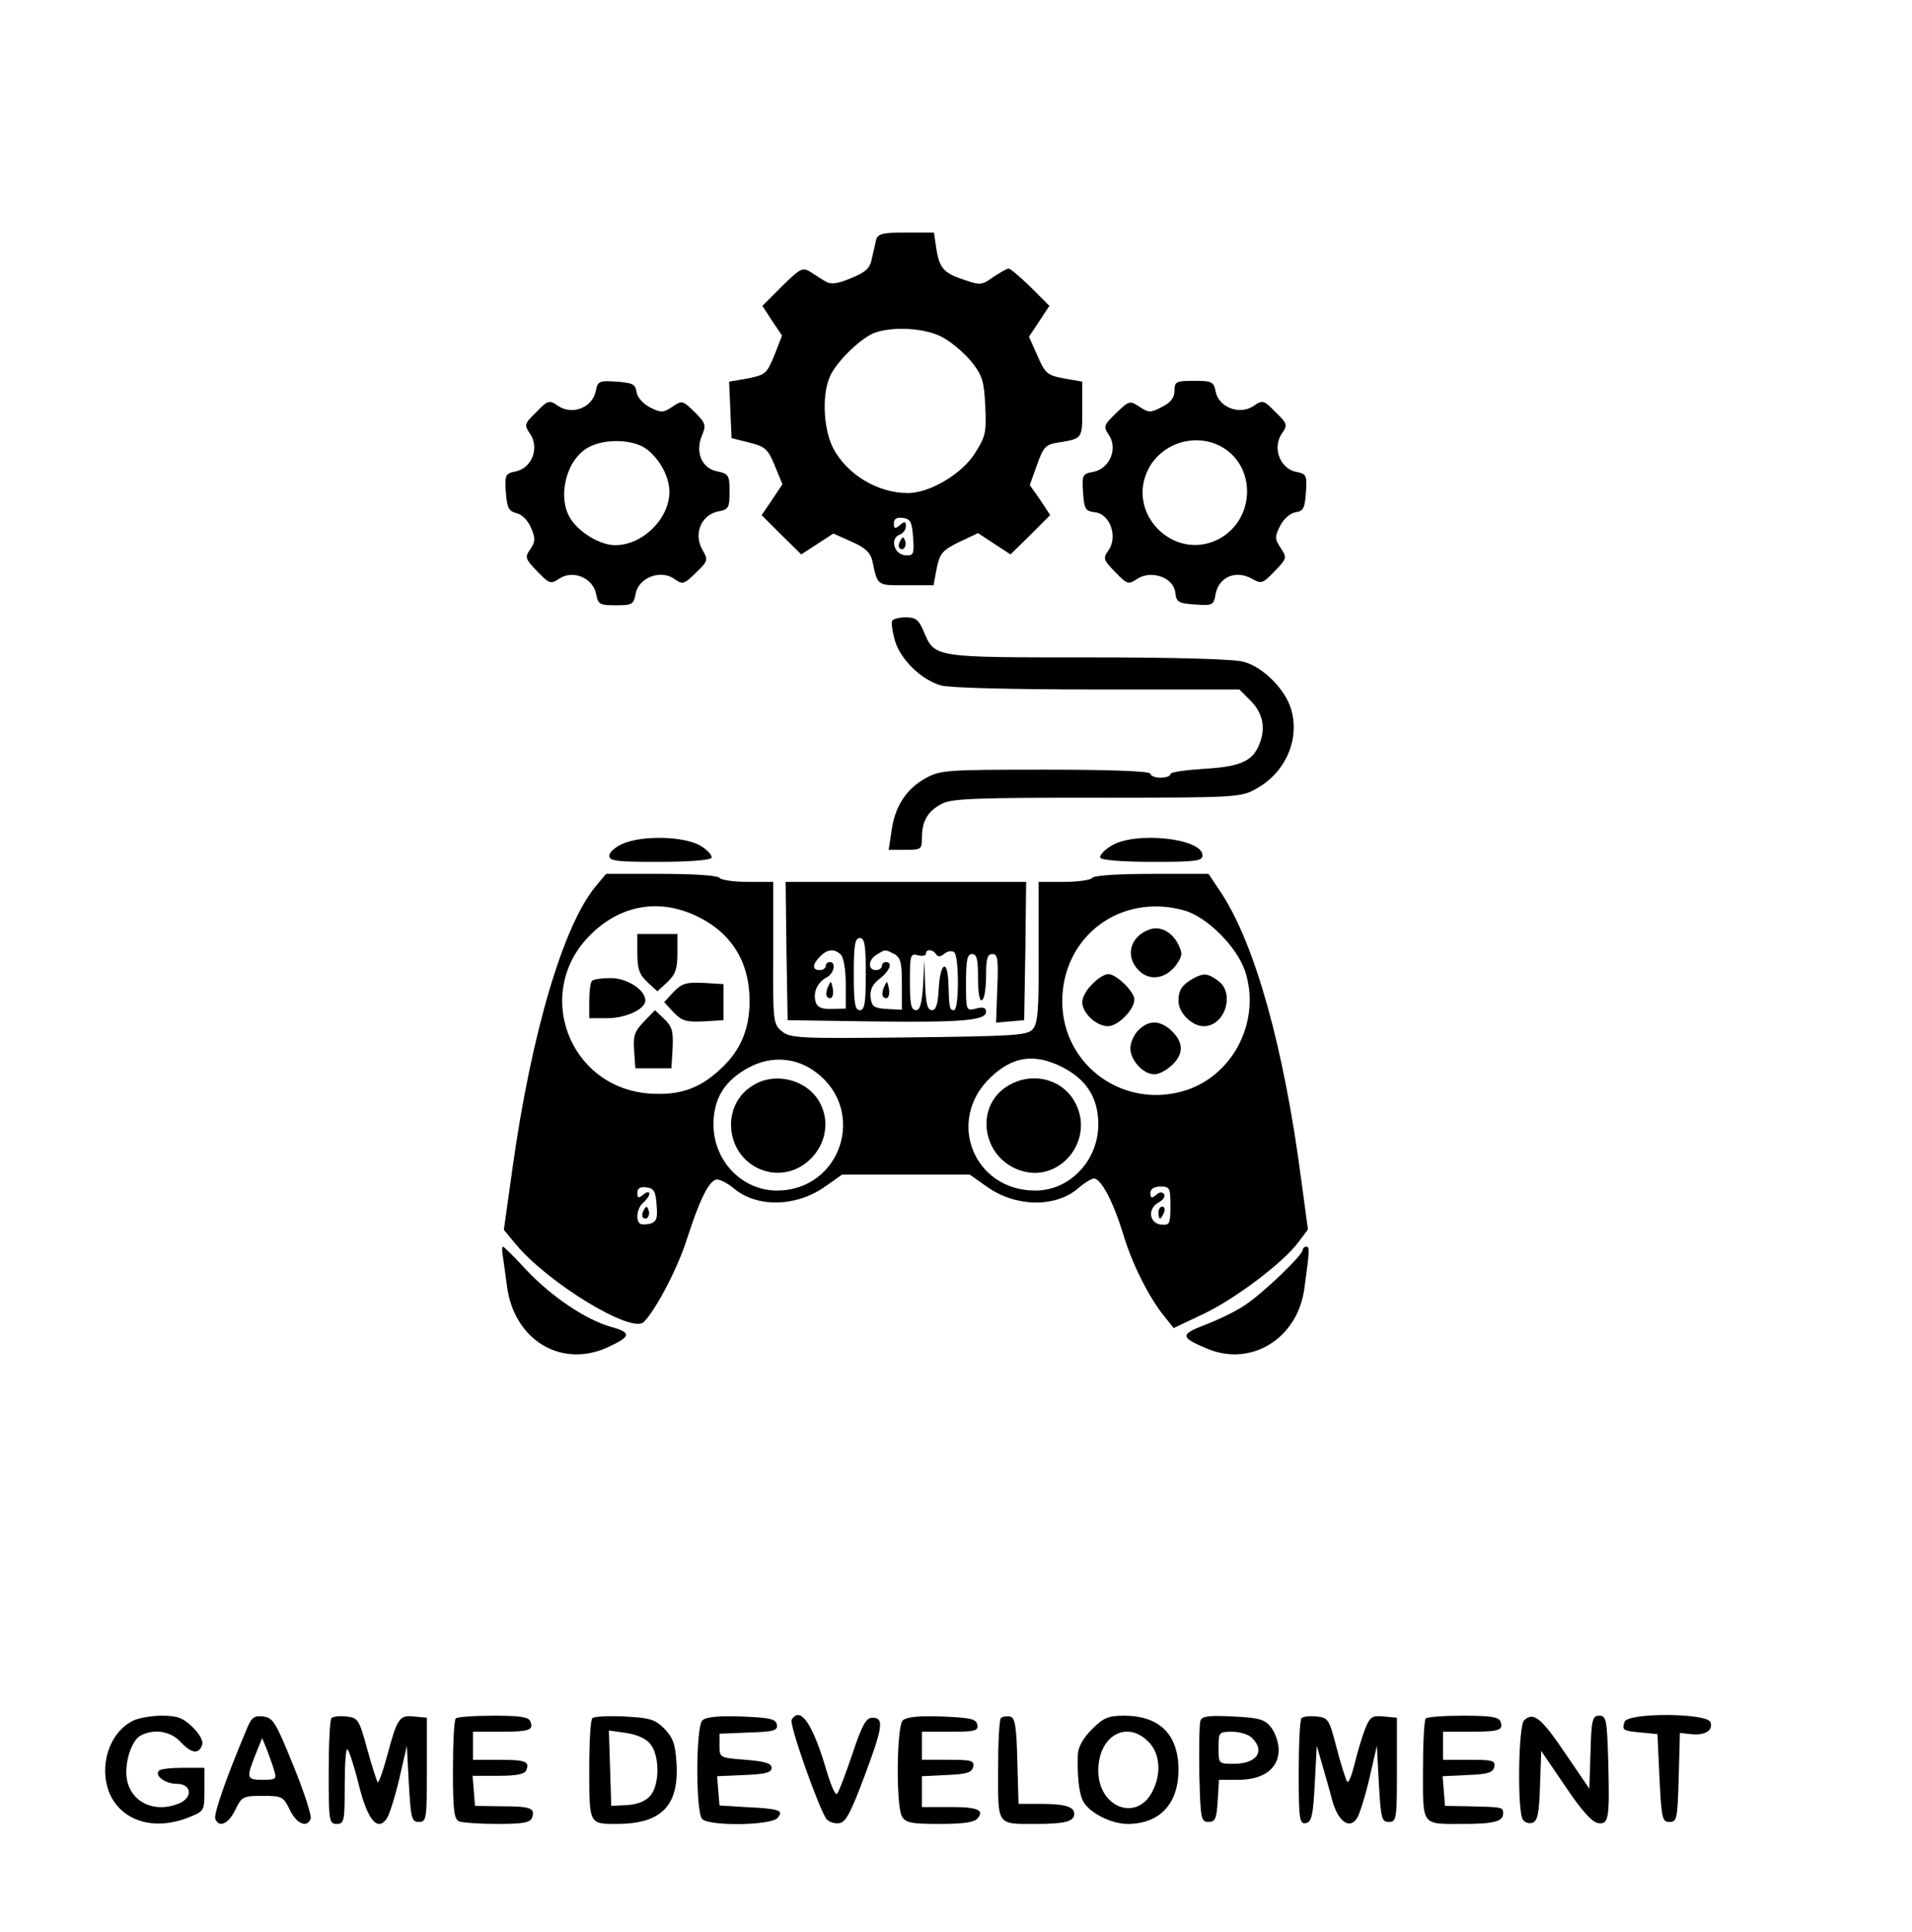 <?xml version="1.0" standalone="no"?>
<!DOCTYPE svg PUBLIC "-//W3C//DTD SVG 20010904//EN"
 "http://www.w3.org/TR/2001/REC-SVG-20010904/DTD/svg10.dtd">
<svg version="1.0" xmlns="http://www.w3.org/2000/svg"
 width="477pt" height="482pt" viewBox="0 0 477 482"
 preserveAspectRatio="xMidYMid meet">

<g transform="translate(0,482) scale(0.1,-0.1)"
fill="#000000" stroke="none">
<path d="M2186 4223 c-2 -10 -7 -31 -11 -48 -4 -24 -15 -34 -52 -49 -33 -14
-50 -16 -62 -9 -9 5 -26 16 -38 24 -21 13 -26 10 -72 -35 l-49 -49 24 -37 25
-37 -19 -49 c-19 -46 -22 -49 -66 -58 l-47 -8 3 -71 3 -70 44 -11 c40 -10 47
-16 64 -58 l19 -46 -26 -39 -26 -38 49 -49 50 -49 40 26 40 26 45 -20 c34 -15
47 -27 52 -47 14 -65 11 -62 84 -62 l69 0 8 43 c8 37 14 44 56 65 l47 22 41
-27 40 -26 50 49 49 49 -25 38 -26 37 18 50 c16 45 21 51 53 56 61 10 60 9 60
83 l0 69 -46 8 c-42 8 -47 13 -66 57 l-21 47 26 39 25 38 -47 47 c-26 25 -50
46 -55 46 -4 0 -21 -10 -38 -21 -27 -20 -33 -21 -70 -8 -53 17 -64 29 -72 78
l-6 41 -69 0 c-58 0 -70 -3 -75 -17z m168 -246 c22 -12 53 -39 70 -60 27 -34
31 -48 34 -110 3 -66 1 -76 -26 -118 -33 -52 -113 -99 -167 -99 -76 0 -153 47
-187 113 -25 50 -28 139 -5 183 19 37 75 90 107 103 46 18 132 13 174 -12z
m-76 -498 c3 -42 1 -46 -20 -44 -28 2 -38 42 -14 51 9 3 16 13 16 21 0 13 -3
13 -15 3 -12 -10 -15 -9 -15 4 0 12 7 16 23 14 19 -3 22 -10 25 -49z"/>
<path d="M2246 3471 c-4 -7 -5 -15 -2 -18 9 -9 19 4 14 18 -4 11 -6 11 -12 0z"/>
<path d="M1486 3843 c-9 -40 -58 -59 -93 -36 -23 16 -26 15 -55 -15 -30 -29
-31 -32 -15 -55 23 -35 4 -84 -36 -93 -26 -5 -28 -8 -25 -52 3 -39 7 -47 26
-52 14 -3 29 -18 37 -37 11 -26 11 -34 -2 -53 -14 -20 -13 -24 17 -55 31 -32
34 -33 56 -18 34 22 83 1 91 -38 5 -27 9 -29 50 -29 40 0 44 2 49 30 8 39 62
60 96 36 21 -15 24 -14 54 15 31 30 31 32 16 58 -22 39 -3 86 39 95 27 5 29 9
29 50 0 40 -2 44 -30 50 -39 7 -56 47 -39 89 11 26 10 31 -18 59 -30 29 -31
30 -56 13 -23 -15 -28 -15 -56 -1 -17 9 -31 25 -33 38 -3 20 -10 23 -50 26
-44 3 -47 1 -52 -25z m128 -144 c33 -26 56 -69 56 -106 0 -67 -67 -133 -135
-133 -37 0 -88 30 -111 65 -35 53 -12 149 44 179 41 23 114 20 146 -5z"/>
<path d="M2930 3845 c0 -17 -9 -29 -31 -40 -28 -15 -33 -15 -56 0 -24 16 -26
16 -58 -15 -32 -31 -33 -34 -18 -56 22 -34 1 -83 -39 -91 -28 -5 -29 -8 -26
-52 3 -42 6 -46 30 -49 37 -4 57 -60 34 -94 -15 -21 -14 -24 16 -55 30 -31 33
-32 55 -17 36 23 91 3 95 -34 3 -24 7 -27 49 -30 45 -3 47 -2 52 28 9 41 50
58 89 37 25 -14 27 -14 58 18 31 32 31 34 15 58 -15 23 -15 28 -1 56 9 17 25
31 38 33 20 3 23 10 26 49 3 44 1 47 -25 52 -39 8 -59 59 -36 94 16 23 15 26
-15 55 -29 30 -32 31 -55 15 -35 -23 -86 -3 -94 35 -5 26 -9 28 -54 28 -45 0
-49 -2 -49 -25z m120 -141 c86 -51 80 -182 -10 -229 -111 -57 -232 64 -175
175 34 66 120 92 185 54z"/>
<path d="M2226 3272 c-3 -5 0 -26 6 -48 13 -48 66 -100 116 -114 22 -6 178
-10 390 -10 l354 0 29 -29 c31 -32 38 -71 18 -114 -17 -37 -49 -50 -136 -55
-46 -3 -83 -8 -83 -13 0 -5 -11 -9 -25 -9 -14 0 -25 5 -25 10 0 6 -94 10 -261
10 -251 0 -263 -1 -301 -22 -48 -27 -76 -71 -84 -132 l-7 -46 42 0 c39 0 41 1
41 31 0 41 15 66 50 84 24 13 87 15 387 15 353 0 359 1 398 23 73 41 108 123
86 198 -15 50 -70 105 -118 118 -23 7 -175 11 -388 11 -389 0 -383 -1 -411 66
-12 28 -20 34 -44 34 -16 0 -31 -4 -34 -8z"/>
<path d="M1553 2715 c-18 -8 -33 -21 -33 -30 0 -13 19 -15 124 -15 71 0 127 4
131 10 3 5 -9 19 -27 30 -40 24 -145 27 -195 5z"/>
<path d="M2772 2710 c-18 -11 -30 -25 -27 -30 4 -6 60 -10 131 -10 105 0 124
2 124 16 0 43 -168 61 -228 24z"/>
<path d="M1487 2610 c-81 -96 -161 -366 -208 -701 l-22 -157 29 -35 c80 -97
290 -225 320 -195 31 31 87 139 109 211 30 92 51 136 70 144 8 3 28 -7 45 -21
58 -49 155 -47 227 3 l44 31 159 0 159 0 44 -31 c71 -50 169 -52 226 -4 16 14
34 25 40 25 18 0 48 -58 72 -135 22 -76 66 -163 104 -209 l23 -29 74 35 c80
38 200 129 237 179 l24 32 -17 126 c-43 328 -115 585 -199 713 l-32 48 -142 0
c-84 0 -144 -4 -148 -10 -3 -5 -35 -10 -70 -10 l-64 0 0 -176 c1 -149 -2 -179
-16 -193 -14 -14 -55 -16 -309 -19 -271 -3 -294 -2 -315 15 -22 18 -23 24 -22
196 l0 177 -64 0 c-35 0 -67 5 -70 10 -4 6 -63 10 -145 10 l-138 0 -25 -30z
m248 -74 c89 -41 135 -115 135 -213 0 -73 -24 -127 -77 -174 -51 -46 -100 -62
-173 -57 -202 15 -291 255 -146 397 74 73 169 90 261 47z m1219 13 c57 -16
131 -90 152 -151 40 -121 -26 -257 -145 -297 -154 -51 -310 59 -311 220 0 163
145 272 304 228z m-917 -405 c126 -96 61 -293 -98 -294 -88 0 -159 74 -159
165 0 66 29 111 90 143 56 29 118 24 167 -14z m613 14 c61 -31 90 -77 90 -143
0 -90 -71 -165 -157 -165 -154 0 -224 175 -112 282 55 53 110 61 179 26z
m-1012 -344 c3 -34 0 -42 -17 -47 -11 -2 -22 -2 -25 1 -11 10 -6 40 9 52 8 7
15 17 15 22 0 6 -7 5 -15 -2 -12 -10 -15 -9 -15 4 0 12 7 16 23 14 18 -2 23
-10 25 -44z m1282 -2 c0 -44 -2 -49 -22 -47 -31 2 -36 40 -8 55 11 6 18 15 14
21 -4 6 -11 6 -20 -2 -11 -9 -14 -8 -14 5 0 10 9 16 25 16 23 0 25 -3 25 -48z"/>
<path d="M1590 2442 c0 -39 5 -53 25 -72 l25 -23 25 23 c20 19 25 33 25 72 l0
48 -50 0 -50 0 0 -48z"/>
<path d="M1477 2373 c-4 -3 -7 -26 -7 -50 l0 -43 45 0 c47 0 95 23 95 44 0 27
-46 56 -86 56 -23 0 -44 -3 -47 -7z"/>
<path d="M1680 2345 l-23 -25 23 -25 c21 -22 32 -25 75 -23 l50 3 0 45 0 45
-50 3 c-43 2 -54 -1 -75 -23z"/>
<path d="M1606 2271 c-23 -24 -27 -36 -24 -72 l3 -44 45 0 45 0 3 50 c2 42 -1
54 -21 73 l-23 22 -28 -29z"/>
<path d="M2870 2502 c-50 -16 -65 -67 -29 -103 27 -27 66 -21 92 12 17 24 18
30 6 54 -15 30 -44 45 -69 37z"/>
<path d="M2725 2365 c-14 -13 -25 -33 -25 -45 0 -27 35 -60 64 -60 25 0 66 41
66 67 0 19 -45 63 -65 63 -9 0 -27 -11 -40 -25z"/>
<path d="M2975 2378 c-26 -15 -35 -28 -35 -55 0 -30 34 -63 63 -63 54 0 79 84
35 114 -26 19 -36 19 -63 4z"/>
<path d="M2840 2250 c-11 -11 -20 -31 -20 -45 0 -30 32 -65 60 -65 12 0 32 11
46 25 29 29 26 58 -8 88 -27 22 -53 22 -78 -3z"/>
<path d="M1878 2112 c-84 -51 -67 -181 27 -212 98 -32 189 76 141 168 -30 58
-112 80 -168 44z"/>
<path d="M2514 2111 c-84 -51 -64 -180 32 -211 96 -32 183 72 139 164 -30 64
-109 85 -171 47z"/>
<path d="M1606 1801 c-4 -7 -5 -15 -2 -18 9 -9 19 4 14 18 -4 11 -6 11 -12 0z"/>
<path d="M2890 1795 c0 -8 2 -15 4 -15 2 0 6 7 10 15 3 8 1 15 -4 15 -6 0 -10
-7 -10 -15z"/>
<path d="M1962 2448 l3 -173 205 -3 c229 -3 290 2 290 24 0 10 -7 13 -25 8
-25 -6 -25 -6 -25 65 0 56 3 71 15 71 12 0 15 -13 15 -61 0 -37 4 -58 10 -54
6 3 10 31 10 61 0 42 3 54 16 54 13 0 15 -13 12 -85 l-3 -86 35 3 35 3 3 173
2 172 -300 0 -300 0 2 -172z m198 -58 c0 -73 -3 -90 -15 -90 -12 0 -15 17 -15
90 0 73 3 90 15 90 12 0 15 -17 15 -90z m-62 48 c7 -7 12 -39 12 -73 l0 -61
-35 -1 c-24 -1 -36 4 -40 17 -7 23 3 48 26 61 20 10 26 39 9 39 -5 0 -10 -4
-10 -10 0 -5 -7 -10 -15 -10 -19 0 -19 14 1 34 19 19 36 20 52 4z m133 2 c16
-9 19 -22 19 -75 l0 -64 -37 2 c-33 2 -38 6 -41 28 -2 19 4 33 22 47 26 20 34
42 16 42 -5 0 -10 -4 -10 -10 0 -5 -7 -10 -15 -10 -21 0 -19 27 3 39 21 13 20
13 43 1z m104 0 c5 -8 11 -7 20 0 8 7 19 9 25 5 13 -8 13 -145 0 -145 -11 0
-12 4 -14 67 -2 62 -20 53 -24 -12 -2 -40 -7 -55 -17 -55 -11 0 -15 15 -17 63
l-2 62 -3 -62 c-3 -47 -8 -63 -18 -63 -12 0 -15 16 -15 71 0 66 1 71 20 66 11
-3 20 -1 20 4 0 12 17 11 25 -1z"/>
<path d="M2065 2357 c-4 -10 -5 -21 -1 -24 10 -10 18 4 13 24 -4 17 -4 17 -12
0z"/>
<path d="M2205 2357 c-4 -10 -5 -21 -1 -24 10 -10 18 4 13 24 -4 17 -4 17 -12
0z"/>
<path d="M1255 1683 c2 -16 7 -48 10 -73 18 -133 135 -204 251 -151 59 27 60
37 8 51 -63 18 -149 76 -212 143 -29 32 -55 57 -57 57 -3 0 -3 -12 0 -27z"/>
<path d="M3250 1702 c0 -13 -99 -108 -143 -137 -21 -15 -65 -36 -98 -49 -66
-25 -66 -32 4 -61 109 -45 224 26 241 150 13 95 14 105 5 105 -5 0 -9 -4 -9
-8z"/>
<path d="M331 527 c-59 -30 -85 -113 -58 -180 30 -70 111 -95 197 -61 40 16
40 16 40 70 l0 54 -53 0 c-30 0 -57 -3 -60 -7 -13 -12 15 -33 44 -33 38 0 41
-36 3 -50 -59 -23 -116 4 -127 59 -8 39 10 98 33 111 33 18 75 12 100 -15 27
-29 45 -32 54 -9 4 10 -5 27 -23 45 -25 24 -38 29 -78 29 -26 0 -59 -6 -72
-13z"/>
<path d="M614 503 c-49 -116 -81 -208 -77 -220 9 -24 33 -13 50 22 16 33 19
35 68 35 49 0 52 -2 68 -35 17 -35 43 -46 52 -22 3 7 -16 66 -43 132 -44 109
-51 120 -75 123 -23 3 -30 -2 -43 -35z m70 -100 c7 -21 4 -23 -28 -23 -41 0
-42 4 -19 62 l17 42 12 -29 c6 -17 15 -40 18 -52z"/>
<path d="M827 534 c-4 -4 -7 -65 -7 -136 0 -121 1 -128 20 -128 19 0 20 7 20
97 0 53 3 93 7 89 4 -4 17 -43 28 -88 22 -88 46 -117 69 -86 7 9 21 54 32 100
l19 83 5 -95 c5 -87 7 -95 25 -95 19 0 20 7 20 130 l0 130 -32 3 c-37 4 -42
-4 -68 -101 -10 -37 -20 -65 -23 -63 -2 3 -14 40 -26 83 -20 74 -23 78 -52 81
-16 2 -33 0 -37 -4z"/>
<path d="M1137 533 c-4 -3 -7 -61 -7 -129 0 -102 3 -123 16 -128 9 -3 51 -6
95 -6 63 0 81 3 86 15 9 24 -2 29 -75 29 l-67 1 -3 38 -3 37 64 0 c46 0 66 4
70 14 9 22 -2 26 -70 26 l-63 0 0 35 0 35 68 0 c73 0 84 4 75 26 -4 11 -27 14
-92 14 -48 0 -91 -3 -94 -7z"/>
<path d="M1478 534 c-5 -4 -8 -62 -8 -130 0 -135 0 -134 68 -134 111 0 155 44
150 148 -3 52 -9 67 -31 90 -23 23 -37 27 -100 30 -39 2 -75 0 -79 -4z m144
-64 c24 -29 24 -101 1 -129 -12 -14 -31 -22 -58 -24 l-40 -2 -3 94 -3 94 43
-6 c27 -4 49 -14 60 -27z"/>
<path d="M1752 528 c-16 -16 -17 -229 0 -246 18 -18 172 -16 188 3 16 19 5 23
-80 27 l-65 4 -3 36 -3 37 68 3 c52 2 68 6 68 18 0 11 -16 16 -65 20 -64 5
-65 5 -65 35 l0 30 73 3 c63 2 73 5 70 20 -3 14 -17 17 -88 20 -58 2 -89 -1
-98 -10z"/>
<path d="M1975 530 c-7 -11 69 -225 87 -248 6 -7 20 -12 32 -10 16 2 29 27 63
118 46 123 49 145 19 145 -15 0 -26 -19 -50 -92 -17 -50 -34 -95 -38 -98 -4
-4 -14 19 -24 51 -35 122 -67 170 -89 134z"/>
<path d="M2252 528 c-15 -15 -17 -211 -2 -239 9 -16 22 -19 94 -19 60 0 87 4
95 14 18 21 -1 29 -75 28 l-64 0 0 38 0 39 62 3 c50 2 63 6 66 21 3 15 -5 17
-62 17 l-66 0 0 35 0 35 71 0 c62 0 70 2 67 18 -3 14 -17 17 -88 20 -58 2 -89
-1 -98 -10z"/>
<path d="M2497 534 c-4 -4 -7 -62 -7 -130 0 -140 -4 -134 95 -134 71 0 95 6
95 25 0 18 -23 25 -85 25 l-54 0 -3 107 c-2 88 -6 108 -18 111 -9 1 -19 0 -23
-4z"/>
<path d="M2724 506 c-22 -22 -34 -44 -35 -62 -2 -54 3 -99 13 -117 15 -29 70
-57 111 -57 80 0 127 50 127 135 0 88 -47 135 -136 135 -39 0 -51 -5 -80 -34z
m141 -31 c29 -28 33 -80 10 -124 -39 -77 -135 -40 -135 52 0 87 71 127 125 72z"/>
<path d="M2995 528 c-3 -8 -4 -68 -3 -134 3 -111 4 -119 23 -119 17 0 20 8 23
53 l3 52 48 0 c63 0 101 28 101 75 0 18 -9 43 -19 56 -16 20 -30 24 -95 27
-59 3 -77 1 -81 -10z m129 -44 c33 -33 11 -64 -46 -64 -38 0 -38 0 -38 40 0
39 1 40 34 40 19 0 42 -7 50 -16z"/>
<path d="M3247 534 c-4 -4 -7 -65 -7 -136 0 -118 2 -129 18 -126 14 3 18 18
22 98 l5 95 13 -45 c7 -25 19 -65 25 -89 14 -53 42 -75 61 -49 7 9 21 54 32
100 l19 83 5 -95 c5 -87 7 -95 25 -95 19 0 20 7 20 130 l0 130 -33 3 c-29 3
-34 -1 -46 -30 -7 -18 -19 -57 -26 -86 -7 -29 -15 -50 -19 -47 -3 4 -15 41
-26 83 -19 73 -21 77 -50 80 -17 2 -34 0 -38 -4z"/>
<path d="M3557 533 c-4 -3 -7 -61 -7 -129 0 -141 -5 -134 100 -134 77 0 100 6
100 26 0 16 -1 16 -85 18 l-60 1 -3 37 -3 37 63 3 c50 2 63 6 66 21 3 15 -5
17 -62 17 l-66 0 0 35 0 35 68 0 c73 0 84 4 75 26 -4 11 -27 14 -92 14 -48 0
-91 -3 -94 -7z"/>
<path d="M3802 528 c-14 -14 -17 -225 -3 -247 5 -8 16 -11 25 -8 12 5 16 25
18 93 l3 86 60 -88 c40 -60 67 -90 82 -92 27 -4 29 12 25 161 -3 97 -5 107
-22 107 -17 0 -20 -9 -22 -91 l-3 -91 -60 88 c-60 89 -80 105 -103 82z"/>
<path d="M4053 525 c-7 -21 -5 -23 42 -27 l40 -4 5 -109 c5 -102 7 -110 25
-110 19 0 20 8 23 111 l3 111 27 -3 c35 -4 57 9 49 30 -9 23 -205 24 -214 1z"/>
</g>
</svg>
